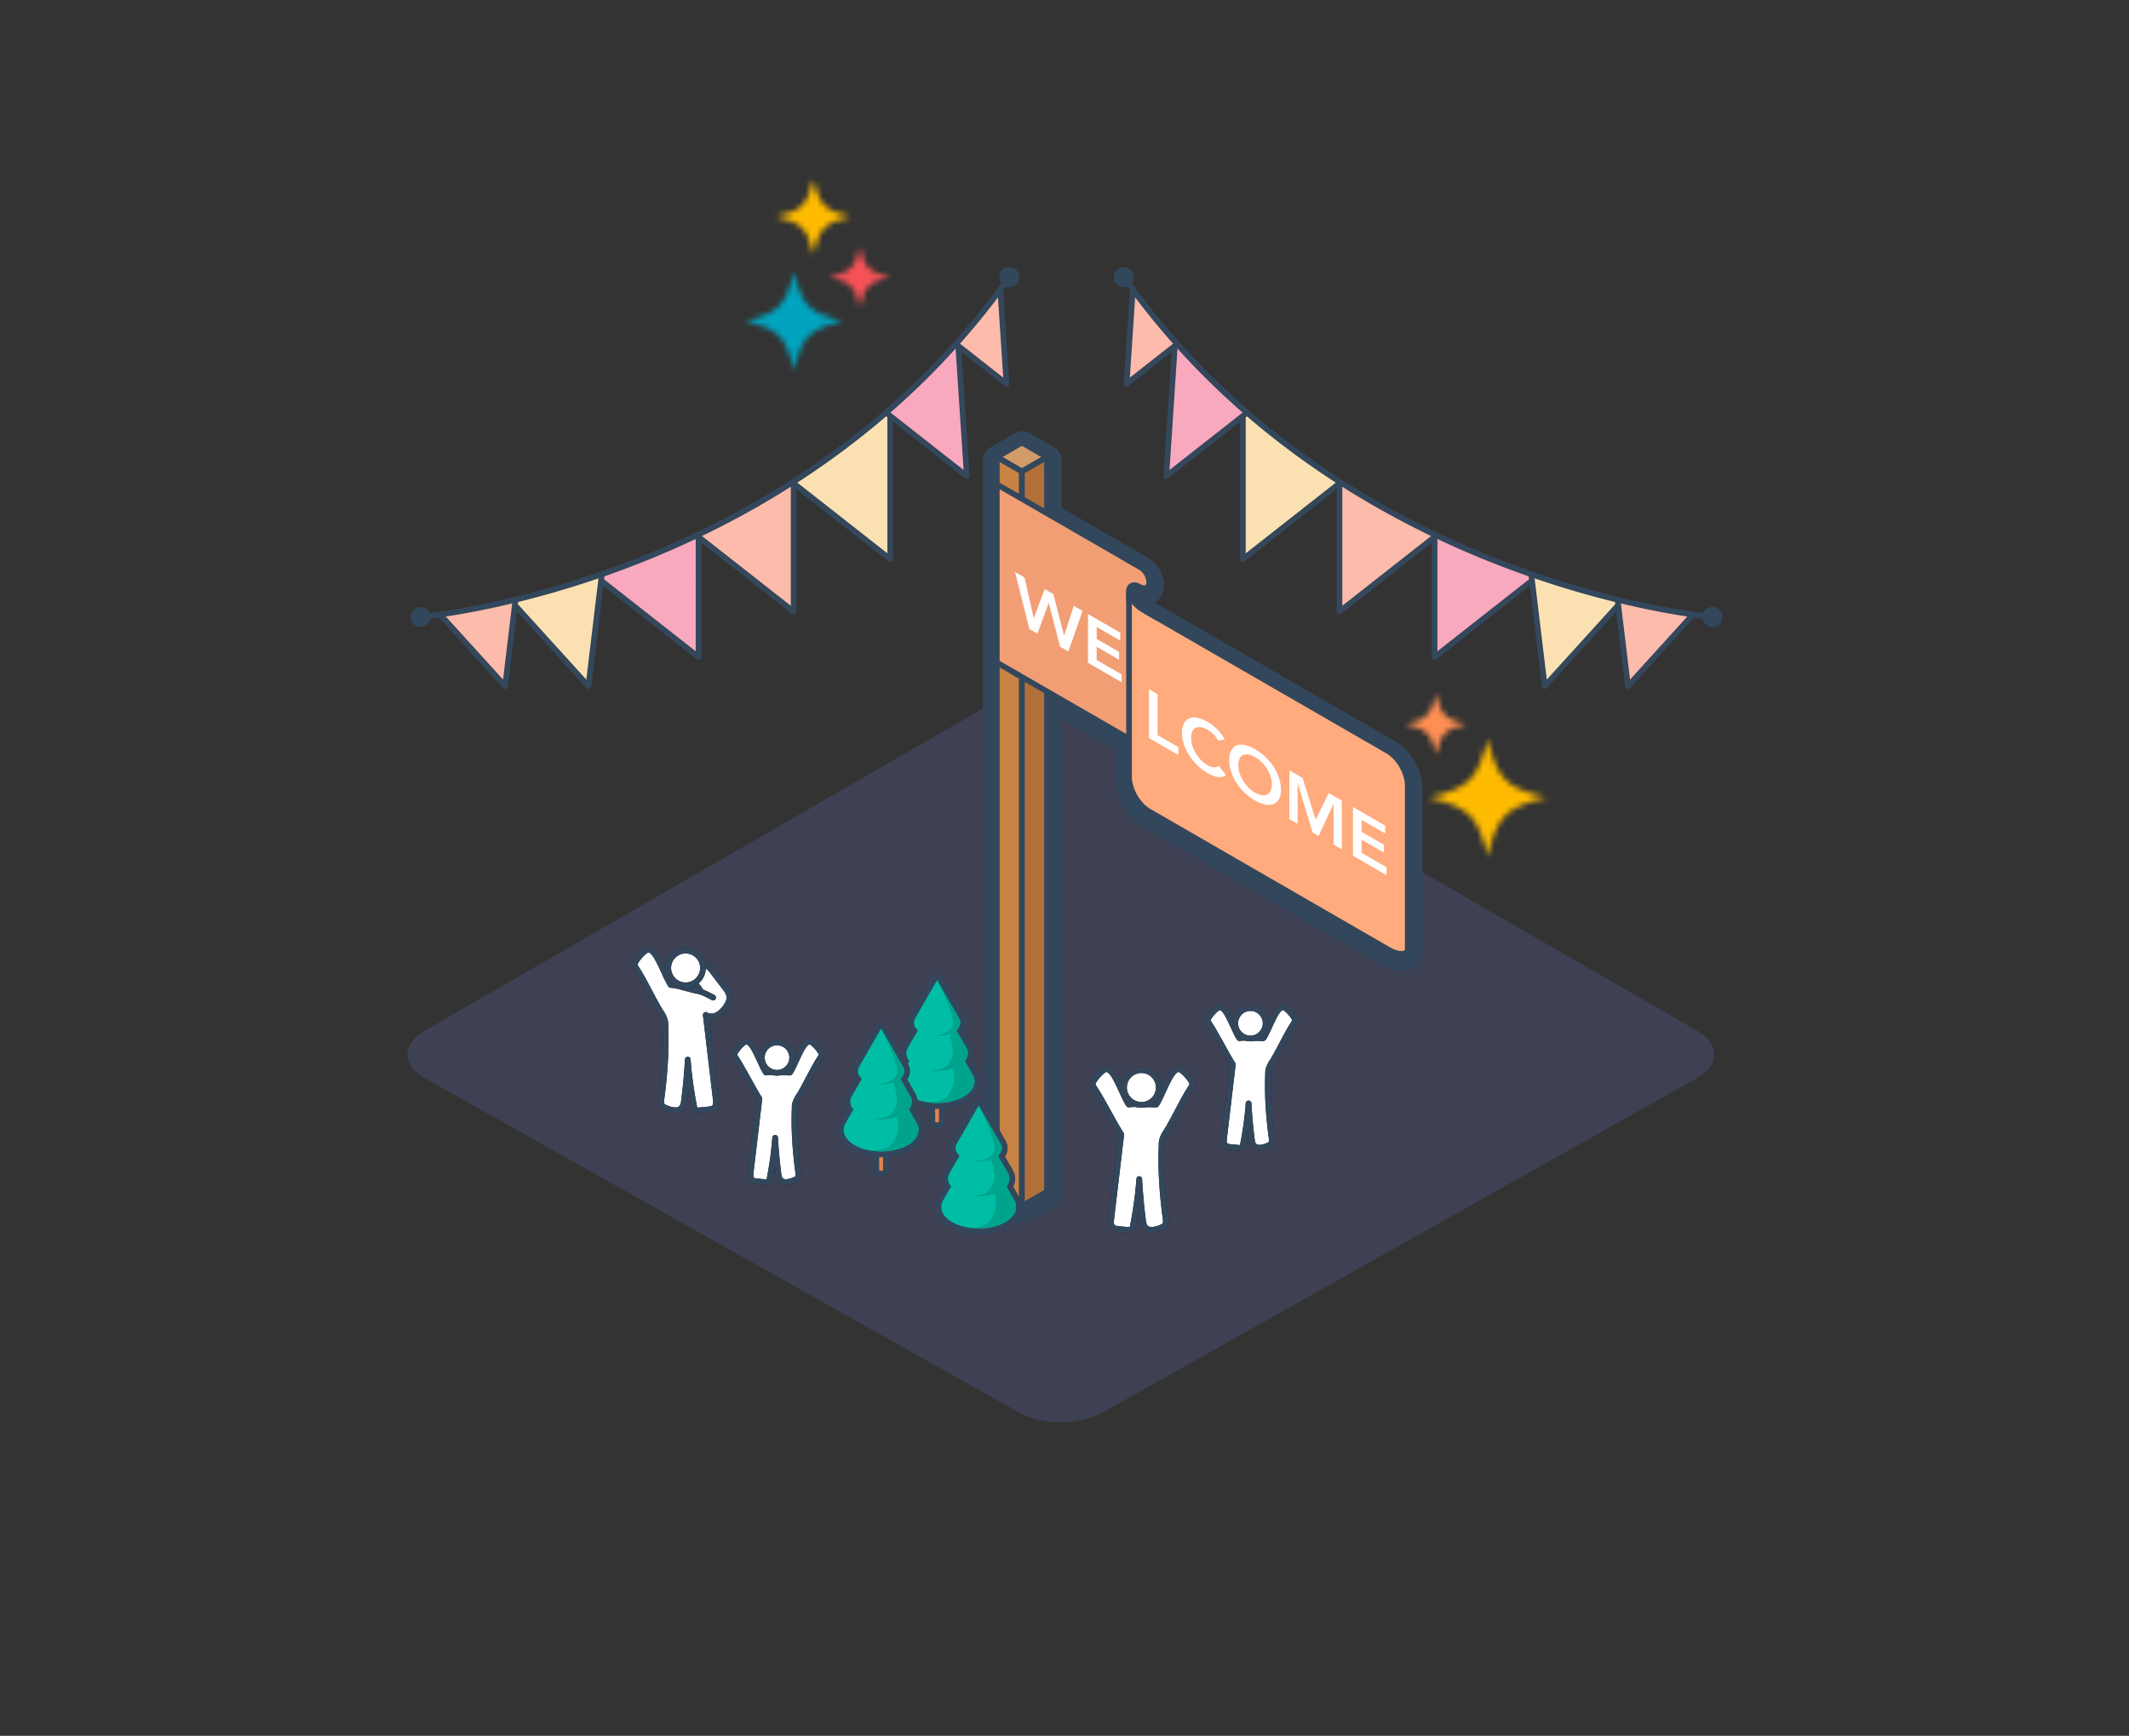 <svg viewBox="0 0 374 305" xmlns="http://www.w3.org/2000/svg" xmlns:xlink="http://www.w3.org/1999/xlink">
    <rect x="0" y="0" width="374" height="305" fill="#333333" stroke="none"/>
    <title>
        Welcome
    </title>
    <defs>
        <path d="M.984 6.2c3.661.896 4.388 1.625 5.286 5.292.896-3.667 1.623-4.396 5.282-5.292C7.893 5.303 7.166 4.575 6.27.909 5.372 4.575 4.645 5.303.984 6.2z" id="a"/>
        <path d="M.004 11.099c7.149 1.754 8.569 3.174 10.319 10.331 1.752-7.157 3.169-8.577 10.318-10.331-7.149-1.752-8.566-3.173-10.318-10.33-1.75 7.157-3.17 8.578-10.319 10.33z" id="c"/>
        <path d="M.755 5.636c3.661.899 4.388 1.626 5.286 5.291.895-3.665 1.623-4.392 5.284-5.291C7.664 4.74 6.936 4.011 6.041.347 5.143 4.011 4.416 4.74.755 5.636z" id="e"/>
        <path d="M.35 7.028c4.524 1.11 5.42 2.008 6.529 6.538 1.108-4.53 2.005-5.428 6.529-6.538C8.884 5.919 7.987 5.02 6.879.491 5.77 5.02 4.874 5.919.35 7.028z" id="g"/>
        <path d="M.935 9.369c5.917 1.476 7.093 2.672 8.543 8.693 1.449-6.021 2.624-7.217 8.542-8.693-5.918-1.474-7.093-2.671-8.542-8.692C8.028 6.698 6.852 7.895.935 9.369z" id="i"/>
    </defs>
    <g fill="none" fill-rule="evenodd">
        <path d="M193.62 120.778c-3.993-2.304-10.527-2.304-14.52 0L74.563 181.133c-3.993 2.306-3.972 6.041.047 8.303l104.447 58.785c4.017 2.262 10.591 2.262 14.609 0l104.447-58.785c4.018-2.262 4.04-5.997.046-8.303L193.62 120.778z" fill-opacity=".2" fill="#6976D4"/>
        <path d="M180.346 79.56l-.01.005.01-.005zm-1.507.004c.003 0 .006.003.01.005l-.01-.005zm-2.904 2.543l-.003.002.003-.002zm-.005 126.479l.003.002-.003-.002zm.752.435l2.907 1.679 2.908-1.68v-89.618l17.412 10.05v7.6c0 1.64 1.294 3.882 2.714 4.7l42.029 24.275c.487.28.903.444 1.214.523v-28.085c0-1.64-1.294-3.88-2.714-4.7l-43.042-24.856c-1.591-.915-3.201-2.763-3.201-4.525 0-.986.436-1.803 1.195-2.244.602-.347 1.318-.411 2.048-.19-.118-.191-.254-.346-.376-.416l-17.279-9.974v-9.885l-2.908-1.678-2.907 1.678V209.02zm3.648 2.106l.009.005-.009-.005zm-1.488.004c-.003 0-.006.003-.01.005l.01-.005zm.747 3.8c-.441 0-.875-.116-1.257-.338l-4.4-2.541a2.503 2.503 0 0 1-1.25-2.165V80.809c0-.892.479-1.721 1.252-2.166l4.405-2.544a2.511 2.511 0 0 1 2.507.004l4.401 2.54a2.503 2.503 0 0 1 1.25 2.166v8.44l15.278 8.82c1.549.893 2.674 2.897 2.674 4.764 0 1.306-.584 2.405-1.608 3.032l1.983 1.153 40.328 23.282c2.687 1.553 4.714 5.063 4.714 8.165v28.723c0 1.236-.62 2.332-1.657 2.932-1.406.813-3.451.587-5.558-.63l-42.028-24.273c-2.687-1.552-4.714-5.061-4.714-8.165v-5.29l-9.412-5.432v83.557c0 .892-.479 1.72-1.252 2.166l-4.406 2.544a2.492 2.492 0 0 1-1.25.335z" fill="#33475C"/>
        <path fill="#F29E75" d="M198.276 98.793l1.828.991.98.867.468 1.106.069.958-.571.444-1.003-.297-.832-.125-.94.342z"/>
        <path fill="#D29B6A" d="M175.109 80.309l4.407-2.545 4.408 2.545-4.408 2.545z"/>
        <path d="M176.109 80.309l3.407 1.968 3.408-1.968-3.408-1.968-3.407 1.968zm3.407 3.045a.506.506 0 0 1-.25-.067l-4.407-2.545a.5.5 0 0 1 0-.866l4.407-2.545a.502.502 0 0 1 .5 0l4.408 2.545a.499.499 0 0 1 0 .866l-4.408 2.545a.506.506 0 0 1-.25.067z" fill="#33475C"/>
        <path fill="#C78244" d="M179.516 211.932V82.854l-4.407-2.545v129.078z"/>
        <path d="M175.609 209.098l3.407 1.968V83.143l-3.407-1.968v127.923zm3.907 3.334a.496.496 0 0 1-.25-.067l-4.407-2.545a.5.5 0 0 1-.25-.433V80.309a.5.5 0 0 1 .75-.433l4.407 2.545c.155.089.25.254.25.433v129.078a.499.499 0 0 1-.5.5z" fill="#33475C"/>
        <path fill="#B27039" d="M183.924 209.387V80.309l-4.408 2.545v129.078z"/>
        <path d="M183.924 209.387h.01-.01zm-3.908-126.244v127.923l3.408-1.968V81.175l-3.408 1.968zm-.5 129.289a.5.5 0 0 1-.5-.5V82.854a.5.5 0 0 1 .25-.433l4.408-2.545a.5.5 0 0 1 .75.433v129.078a.5.5 0 0 1-.25.433l-4.408 2.545a.506.506 0 0 1-.25.067z" fill="#33475C"/>
        <path d="M198.336 129.819l-19.764-11.41c-1.905-1.1-3.464-3.8-3.464-5.998V89.103c0-2.2 1.56-3.1 3.464-2l19.858 11.464" fill="#F29E75"/>
        <path d="M198.336 130.319a.494.494 0 0 1-.25-.067l-19.764-11.41c-2.048-1.181-3.714-4.066-3.714-6.431V89.103c0-1.251.451-2.2 1.268-2.671.817-.471 1.863-.387 2.946.239l19.858 11.463a.499.499 0 1 1-.5.866l-19.858-11.464c-.76-.44-1.453-.525-1.946-.238-.495.286-.768.927-.768 1.805v23.308c0 2.012 1.472 4.56 3.214 5.566l19.764 11.409a.5.5 0 0 1-.25.933" fill="#33475C"/>
        <path d="M198.336 105.96a.5.5 0 0 1-.5-.5v-1.632a.5.5 0 0 1 1 0v1.631a.5.5 0 0 1-.5.5M199.099 99.452a.494.494 0 0 1-.25-.067l-.823-.476a.5.5 0 1 1 .5-.865l.823.475a.5.5 0 0 1-.25.933" fill="#33475C"/>
        <path d="M201.264 107.392l42.564 24.573c1.906 1.1 3.465 3.8 3.465 6v28.723c0 1.176-1.56 1.237-3.464.138l-42.03-24.273c-1.904-1.1-3.463-3.801-3.463-6.001v-32.18" fill="#FFAB7D"/>
        <path d="M246.194 168.11c-.731 0-1.645-.291-2.614-.852l-42.03-24.272c-2.047-1.183-3.713-4.068-3.713-6.434v-32.178a.499.499 0 1 1 1 0v32.178c0 2.012 1.47 4.562 3.213 5.569l42.03 24.272c1.253.723 2.203.829 2.557.629.078-.045.157-.12.157-.334v-28.723c0-2.01-1.473-4.56-3.215-5.567l-42.565-24.573a.499.499 0 1 1 .5-.865l42.565 24.573c2.049 1.182 3.715 4.068 3.715 6.432v28.723c0 .529-.234.955-.657 1.199-.257.15-.578.223-.943.223" fill="#33475C"/>
        <path fill="#FFF" d="M201.83 121.11l1.523.88v7.185l3.641 2.102v1.379l-5.165-2.982zM213.987 130.136c-.314-.521-.62-.922-.914-1.204a4.61 4.61 0 0 0-.89-.683c-.442-.257-.843-.409-1.202-.459-.36-.05-.667-.01-.926.119a1.307 1.307 0 0 0-.598.628c-.141.289-.212.648-.212 1.075 0 .46.07.924.212 1.393.14.468.34.918.598 1.35.259.43.567.83.926 1.199.359.368.76.681 1.203.936.347.201.684.313 1.01.335.327.024.63-.065.914-.264l1.257 1.621c-.386.308-.858.424-1.414.345-.557-.08-1.15-.301-1.778-.664a9.277 9.277 0 0 1-1.821-1.373 9.56 9.56 0 0 1-1.427-1.731 8.592 8.592 0 0 1-.938-1.95 6.373 6.373 0 0 1-.34-2.022c0-.685.114-1.243.34-1.673.226-.43.538-.728.938-.892.398-.165.875-.194 1.427-.09.552.106 1.159.35 1.82.732a7.83 7.83 0 0 1 1.615 1.24c.496.492.958 1.107 1.386 1.845l-1.186.187zM217.53 134.396c0 .46.07.924.213 1.393.14.467.34.918.599 1.349.257.432.565.83.924 1.199.36.37.76.68 1.204.938.444.256.847.408 1.209.456.364.048.674.006.932-.128.259-.133.457-.353.599-.658.14-.306.212-.688.212-1.148 0-.427-.072-.867-.212-1.32a6.006 6.006 0 0 0-.6-1.32 6.351 6.351 0 0 0-.931-1.19 5.665 5.665 0 0 0-1.21-.934c-.443-.256-.843-.41-1.203-.46-.36-.05-.667-.01-.924.12a1.313 1.313 0 0 0-.6.628c-.141.29-.212.647-.212 1.075m-1.597-.825c0-.686.114-1.243.34-1.673.226-.43.537-.728.937-.893.399-.164.876-.194 1.427-.088.553.105 1.16.348 1.822.73a9.385 9.385 0 0 1 1.838 1.358 9.309 9.309 0 0 1 1.439 1.732c.403.628.718 1.285.943 1.972.226.687.339 1.374.339 2.059 0 .669-.113 1.212-.34 1.63-.224.419-.54.709-.942.87-.403.163-.883.195-1.44.096-.555-.1-1.168-.34-1.837-.717a9.615 9.615 0 0 1-3.249-3.104 8.628 8.628 0 0 1-.937-1.95 6.365 6.365 0 0 1-.34-2.022M226.506 135.357l2.322 1.34 2.286 7.32 2.311-4.666 2.298 1.327v8.564l-1.45-.838v-7.112l-.027-.015-2.6 5.61-1.064-.613-2.6-8.614-.025-.014v7.112l-1.45-.838zM237.67 141.802l5.673 3.275v1.379l-4.149-2.395v2.104l3.931 2.27v1.379l-3.93-2.27v2.323l4.366 2.521v1.379l-5.89-3.401z"/>
        <path d="M203.23 109.014a.497.497 0 0 1-.248-.066l-2.447-1.407c-1.513-.87-2.7-2.475-2.7-3.657 0-.63.25-1.12.7-1.38.496-.284 1.16-.23 1.82.153.41.235.703.236.837.156.16-.093.185-.34.185-.48 0-.793-.55-1.805-1.175-2.167l-1.424-.822a.5.5 0 1 1 .5-.865l1.424.822c.939.542 1.675 1.874 1.675 3.032 0 .613-.244 1.09-.685 1.346-.497.286-1.167.23-1.836-.156-.332-.194-.646-.252-.821-.153-.173.1-.2.365-.2.514 0 .723.904 2.046 2.198 2.79l2.447 1.406a.502.502 0 0 1-.25.934" fill="#33475C"/>
        <path fill="#F29E75" d="M179.418 87.591l-4.31-2.488v31.307l3.79 2.187"/>
        <path d="M178.897 119.097a.494.494 0 0 1-.25-.067l-3.788-2.187a.5.5 0 0 1-.25-.433V85.103a.5.5 0 0 1 .75-.433l4.309 2.489c.24.137.322.443.183.682a.497.497 0 0 1-.683.183l-3.56-2.055v30.152l3.539 2.043a.5.5 0 0 1-.25.933" fill="#33475C"/>
        <path fill="#FFF" d="M178.305 100.498l1.67.964 1.608 7.098.025.014 1.923-5.059 1.5.866 1.886 7.26.025.012 1.681-5.198 1.548.894-2.491 7.126-1.452-.838-1.984-7.665-.024-.015-1.984 5.375-1.403-.81zM191.127 107.9l5.673 3.276v1.38l-4.15-2.395v2.104l3.932 2.27v1.379l-3.932-2.27v2.322l4.368 2.522v1.379l-5.89-3.402zM204.06 201.16c-.186 4.34.132 8.698.706 13.003.045.334.087.693-.072.99-.186.343-.585.5-.952.632-.843.3-1.921.548-2.52-.118-.302-.336-.375-.814-.433-1.262a99.167 99.167 0 0 1-.656-7.22c-.2 2.786-.587 5.49-1.114 8.232-.04.21-.092.436-.258.571-.186.151-.453.136-.692.113-.52-.05-1.038-.1-1.558-.152-.364-.035-.76-.084-1.023-.338-.367-.35-.333-.936-.274-1.44.586-4.893 1.173-9.944 1.758-14.836-1.074-1.593-3.38-6.107-4.584-7.924-.112-.169-.364-.584-.422-.779-.072-.247.058-.506.196-.724a7.213 7.213 0 0 1 1.445-1.667c.235-.199.513-.394.82-.373.308.02.558.246.776.464 1.009 1.01 2.26 4.574 3.079 5.745 1.033-.173 3.799 0 4.834 0 .817-1.17 2.07-4.735 3.079-5.745.218-.218.468-.444.775-.464.308-.02.586.174.82.373a7.27 7.27 0 0 1 1.447 1.667c.136.218.266.477.194.724-.058.195-.31.61-.422.78-1.203 1.816-3.13 5.911-4.202 7.505-.431.638-.803 1.475-.747 2.243"/>
        <path d="M194.384 188.367c-.15 0-.379.191-.454.256a6.692 6.692 0 0 0-1.345 1.551c-.157.248-.139.314-.139.317.027.092.21.417.358.644.618.931 1.514 2.548 2.38 4.113.827 1.492 1.681 3.035 2.202 3.807.067.1.097.22.082.34-.283 2.368-.566 4.774-.85 7.18-.302 2.564-.605 5.131-.908 7.654-.05.421-.069.837.123 1.021.141.135.424.172.726.201l1.558.152c.183.017.294.017.33-.005.022-.023.05-.117.081-.275.56-2.91.921-5.584 1.106-8.174a.5.5 0 0 1 .5-.464h.004a.5.5 0 0 1 .494.473c.128 2.382.348 4.798.653 7.184.053.413.114.772.31.99.313.35.962.344 1.978-.018.303-.109.584-.22.68-.399.088-.162.05-.452.018-.686-.647-4.84-.879-9.113-.712-13.063-.063-1.032.494-2.027.834-2.529.514-.764 1.234-2.126 1.996-3.569.777-1.472 1.58-2.992 2.203-3.933.15-.227.332-.552.36-.645 0-.002.017-.068-.139-.316a6.7 6.7 0 0 0-1.346-1.55c-.078-.068-.304-.259-.464-.257-.145.01-.347.21-.455.318-.524.526-1.19 1.971-1.778 3.246-.45.981-.878 1.908-1.244 2.432a.502.502 0 0 1-.41.214c-.3 0-.748-.015-1.254-.03-1.185-.038-2.809-.092-3.499.023a.5.5 0 0 1-.492-.207c-.366-.524-.792-1.45-1.243-2.43-.588-1.276-1.254-2.722-1.779-3.248-.109-.108-.31-.309-.453-.318h-.012zm3.925 28.25c-.11 0-.209-.01-.287-.018l-1.56-.152c-.365-.036-.918-.089-1.32-.476-.578-.552-.479-1.403-.424-1.86.302-2.523.604-5.089.906-7.653.278-2.346.554-4.69.83-7-.544-.836-1.323-2.242-2.144-3.726-.858-1.547-1.743-3.146-2.339-4.045-.016-.023-.388-.586-.484-.914-.147-.502.143-.96.251-1.133a7.751 7.751 0 0 1 1.545-1.78c.291-.245.693-.517 1.177-.49.52.032.895.407 1.096.608.652.653 1.327 2.118 1.98 3.536.364.79.71 1.54.997 2.03.854-.078 2.23-.032 3.361.003.358.011.686.022.951.027.292-.487.645-1.255 1.017-2.06.653-1.418 1.328-2.883 1.98-3.536.2-.2.575-.576 1.097-.609.487-.029.885.246 1.175.491a7.713 7.713 0 0 1 1.545 1.781c.11.174.398.633.251 1.131-.096.33-.468.892-.485.915-.595.9-1.387 2.4-2.152 3.848-.775 1.467-1.506 2.852-2.05 3.661-.462.683-.704 1.385-.664 1.928l.001.057c-.167 3.9.062 8.124.702 12.915.048.357.113.845-.128 1.293-.286.53-.85.733-1.224.867-.532.188-2.146.764-3.059-.255-.42-.467-.503-1.108-.558-1.532-.088-.693-.17-1.387-.244-2.083a80.697 80.697 0 0 1-.539 3.126c-.04.211-.116.607-.434.865-.243.196-.53.24-.767.24z" fill="#231F1F"/>
        <path d="M194.384 188.367c-.15 0-.379.191-.454.256a6.692 6.692 0 0 0-1.345 1.551c-.157.248-.139.314-.139.317.027.092.21.417.358.644.618.931 1.514 2.548 2.38 4.113.827 1.492 1.681 3.035 2.202 3.807.067.1.097.22.082.34-.283 2.368-.566 4.774-.85 7.18-.302 2.564-.605 5.131-.908 7.654-.05.421-.069.837.123 1.021.141.135.424.172.726.201l1.558.152c.183.017.294.017.33-.005.022-.023.05-.117.081-.275.56-2.91.921-5.584 1.106-8.174a.5.5 0 0 1 .5-.464h.004a.5.5 0 0 1 .494.473c.128 2.382.348 4.798.653 7.184.053.413.114.772.31.99.313.35.962.344 1.978-.018.303-.109.584-.22.68-.399.088-.162.05-.452.018-.686-.647-4.84-.879-9.113-.712-13.063-.063-1.032.494-2.027.834-2.529.514-.764 1.234-2.126 1.996-3.569.777-1.472 1.58-2.992 2.203-3.933.15-.227.332-.552.36-.645 0-.002.017-.068-.139-.316a6.7 6.7 0 0 0-1.346-1.55c-.078-.068-.304-.259-.464-.257-.145.01-.347.21-.455.318-.524.526-1.19 1.971-1.778 3.246-.45.981-.878 1.908-1.244 2.432a.502.502 0 0 1-.41.214c-.3 0-.748-.015-1.254-.03-1.185-.038-2.809-.092-3.499.023a.5.5 0 0 1-.492-.207c-.366-.524-.792-1.45-1.243-2.43-.588-1.276-1.254-2.722-1.779-3.248-.109-.108-.31-.309-.453-.318h-.012zm3.925 28.25c-.11 0-.209-.01-.287-.018l-1.56-.152c-.365-.036-.918-.089-1.32-.476-.578-.552-.479-1.403-.424-1.86.302-2.523.604-5.089.906-7.653.278-2.346.554-4.69.83-7-.544-.836-1.323-2.242-2.144-3.726-.858-1.547-1.743-3.146-2.339-4.045-.016-.023-.388-.586-.484-.914-.147-.502.143-.96.251-1.133a7.751 7.751 0 0 1 1.545-1.78c.291-.245.693-.517 1.177-.49.52.032.895.407 1.096.608.652.653 1.327 2.118 1.98 3.536.364.79.71 1.54.997 2.03.854-.078 2.23-.032 3.361.003.358.011.686.022.951.027.292-.487.645-1.255 1.017-2.06.653-1.418 1.328-2.883 1.98-3.536.2-.2.575-.576 1.097-.609.487-.029.885.246 1.175.491a7.713 7.713 0 0 1 1.545 1.781c.11.174.398.633.251 1.131-.096.33-.468.892-.485.915-.595.9-1.387 2.4-2.152 3.848-.775 1.467-1.506 2.852-2.05 3.661-.462.683-.704 1.385-.664 1.928l.001.057c-.167 3.9.062 8.124.702 12.915.048.357.113.845-.128 1.293-.286.53-.85.733-1.224.867-.532.188-2.146.764-3.059-.255-.42-.467-.503-1.108-.558-1.532-.088-.693-.17-1.387-.244-2.083a80.697 80.697 0 0 1-.539 3.126c-.04.211-.116.607-.434.865-.243.196-.53.24-.767.24z" fill="#33475C"/>
        <path d="M197.461 191.13a3.05 3.05 0 1 0 6.098-.078 3.05 3.05 0 0 0-6.098.077" fill="#FFF"/>
        <path d="M197.961 191.123c.008.681.281 1.317.77 1.793.486.477 1.158.711 1.81.724a2.533 2.533 0 0 0 1.794-.769 2.532 2.532 0 0 0 .725-1.81 2.538 2.538 0 0 0-.77-1.795 2.526 2.526 0 0 0-1.777-.724h-.033a2.527 2.527 0 0 0-1.794.77 2.527 2.527 0 0 0-.725 1.811zm2.547 3.517a3.527 3.527 0 0 1-2.477-1.008 3.53 3.53 0 0 1-1.07-2.497 3.554 3.554 0 0 1 3.506-3.593h.046c.93 0 1.808.356 2.475 1.008a3.528 3.528 0 0 1 1.072 2.497 3.528 3.528 0 0 1-1.009 2.522 3.527 3.527 0 0 1-2.497 1.071h-.046z" fill="#231F1F"/>
        <path d="M197.961 191.123c.008.681.281 1.317.77 1.793.486.477 1.158.711 1.81.724a2.533 2.533 0 0 0 1.794-.769 2.532 2.532 0 0 0 .725-1.81 2.538 2.538 0 0 0-.77-1.795 2.526 2.526 0 0 0-1.777-.724h-.033a2.527 2.527 0 0 0-1.794.77 2.527 2.527 0 0 0-.725 1.811zm2.547 3.517a3.527 3.527 0 0 1-2.477-1.008 3.53 3.53 0 0 1-1.07-2.497 3.554 3.554 0 0 1 3.506-3.593h.046c.93 0 1.808.356 2.475 1.008a3.528 3.528 0 0 1 1.072 2.497 3.528 3.528 0 0 1-1.009 2.522 3.527 3.527 0 0 1-2.497 1.071h-.046z" fill="#33475C"/>
        <path d="M222.77 188.61c-.162 3.796.115 7.607.617 11.372.039.292.076.607-.063.865-.161.3-.511.439-.833.553-.737.263-1.68.48-2.202-.102-.264-.294-.33-.712-.38-1.104a86.145 86.145 0 0 1-.573-6.313c-.174 2.435-.513 4.799-.974 7.198-.035.183-.081.382-.226.5-.163.133-.396.119-.605.098-.454-.045-.908-.088-1.363-.132-.32-.032-.664-.074-.895-.296-.32-.308-.291-.82-.238-1.261.51-4.277 1.025-8.694 1.537-12.973-.94-1.393-2.956-5.341-4.01-6.93-.097-.147-.318-.51-.368-.681-.064-.216.05-.441.17-.633a6.305 6.305 0 0 1 1.264-1.457c.206-.175.449-.345.718-.327.269.018.487.216.678.406.883.883 1.978 4 2.693 5.024.904-.152 3.323 0 4.227 0 .715-1.024 1.81-4.141 2.693-5.024.19-.19.408-.388.678-.406.268-.018.512.152.718.327.492.417.92.91 1.263 1.457.12.192.235.417.17.633-.05.17-.27.534-.368.682-1.053 1.588-2.736 5.17-3.675 6.563-.377.558-.702 1.29-.653 1.962" fill="#FFF"/>
        <path d="M214.307 177.486c-.071 0-.191.07-.355.209a5.835 5.835 0 0 0-1.165 1.342c-.105.17-.111.228-.112.238.024.068.175.339.305.534.54.818 1.325 2.234 2.084 3.603.722 1.303 1.469 2.65 1.923 3.324.066.1.095.22.08.339-.254 2.13-.51 4.295-.764 6.46-.258 2.182-.516 4.365-.772 6.513-.04.334-.061.697.088.84.117.112.395.139.598.159l1.362.132a.803.803 0 0 0 .256.003c-.007-.005.013-.078.035-.197.489-2.54.805-4.876.967-7.141a.501.501 0 0 1 .499-.463h.005a.497.497 0 0 1 .494.473c.113 2.087.304 4.198.57 6.277.046.35.096.656.256.833.252.28.81.268 1.662-.035.18-.064.48-.171.56-.318.068-.124.034-.367.009-.563-.565-4.234-.77-7.973-.623-11.431-.055-.921.438-1.802.74-2.248.447-.664 1.105-1.908 1.739-3.112.682-1.29 1.386-2.622 1.933-3.448.126-.19.28-.466.306-.546-.002-.003-.011-.061-.115-.226a5.777 5.777 0 0 0-1.163-1.341c-.21-.178-.298-.196-.362-.21-.102.007-.28.185-.356.26-.452.452-1.032 1.712-1.543 2.822-.397.859-.771 1.672-1.094 2.135-.246.348-.79.21-1.51.186-1.034-.032-2.451-.08-3.044.02a.488.488 0 0 1-.493-.206c-.323-.463-.697-1.276-1.094-2.135-.511-1.11-1.092-2.37-1.543-2.821-.076-.076-.254-.254-.356-.261h-.007zm3.438 24.705c-.101 0-.192-.01-.263-.016l-1.362-.132c-.33-.033-.828-.081-1.194-.434-.528-.508-.433-1.3-.388-1.681.257-2.146.514-4.33.772-6.51.248-2.104.496-4.208.743-6.281-.475-.734-1.151-1.955-1.864-3.241-.75-1.352-1.524-2.751-2.043-3.534-.035-.054-.35-.531-.433-.818-.135-.46.129-.88.228-1.038a6.82 6.82 0 0 1 1.364-1.574c.263-.221.636-.481 1.073-.444.479.03.818.37.999.552.578.578 1.17 1.865 1.744 3.109.309.67.604 1.31.85 1.734.756-.064 1.933-.025 2.906.007.298.01.57.019.795.024.249-.424.55-1.078.867-1.765.574-1.244 1.166-2.531 1.745-3.11.18-.181.52-.52.999-.551.469-.027.81.223 1.073.445.533.45.99.98 1.363 1.573.1.158.364.579.227 1.042-.085.29-.417.792-.431.814-.52.784-1.212 2.095-1.882 3.363-.678 1.282-1.317 2.493-1.795 3.203-.395.585-.603 1.185-.57 1.647.002.018.002.038.002.057-.146 3.407.055 7.098.613 11.284.042.32.102.759-.12 1.169-.261.487-.79.674-1.105.787-.473.169-1.914.682-2.742-.24-.38-.423-.454-.996-.503-1.374a99.467 99.467 0 0 1-.162-1.35c-.117.739-.25 1.493-.398 2.265-.037.193-.106.552-.4.792-.227.186-.492.226-.708.226z" fill="#231F1F"/>
        <path d="M214.307 177.486c-.071 0-.191.07-.355.209a5.835 5.835 0 0 0-1.165 1.342c-.105.17-.111.228-.112.238.024.068.175.339.305.534.54.818 1.325 2.234 2.084 3.603.722 1.303 1.469 2.65 1.923 3.324.066.1.095.22.08.339-.254 2.13-.51 4.295-.764 6.46-.258 2.182-.516 4.365-.772 6.513-.04.334-.061.697.088.84.117.112.395.139.598.159l1.362.132a.803.803 0 0 0 .256.003c-.007-.005.013-.078.035-.197.489-2.54.805-4.876.967-7.141a.501.501 0 0 1 .499-.463h.005a.497.497 0 0 1 .494.473c.113 2.087.304 4.198.57 6.277.046.35.096.656.256.833.252.28.81.268 1.662-.035.18-.064.48-.171.56-.318.068-.124.034-.367.009-.563-.565-4.234-.77-7.973-.623-11.431-.055-.921.438-1.802.74-2.248.447-.664 1.105-1.908 1.739-3.112.682-1.29 1.386-2.622 1.933-3.448.126-.19.28-.466.306-.546-.002-.003-.011-.061-.115-.226a5.777 5.777 0 0 0-1.163-1.341c-.21-.178-.298-.196-.362-.21-.102.007-.28.185-.356.26-.452.452-1.032 1.712-1.543 2.822-.397.859-.771 1.672-1.094 2.135-.246.348-.79.21-1.51.186-1.034-.032-2.451-.08-3.044.02a.488.488 0 0 1-.493-.206c-.323-.463-.697-1.276-1.094-2.135-.511-1.11-1.092-2.37-1.543-2.821-.076-.076-.254-.254-.356-.261h-.007zm3.438 24.705c-.101 0-.192-.01-.263-.016l-1.362-.132c-.33-.033-.828-.081-1.194-.434-.528-.508-.433-1.3-.388-1.681.257-2.146.514-4.33.772-6.51.248-2.104.496-4.208.743-6.281-.475-.734-1.151-1.955-1.864-3.241-.75-1.352-1.524-2.751-2.043-3.534-.035-.054-.35-.531-.433-.818-.135-.46.129-.88.228-1.038a6.82 6.82 0 0 1 1.364-1.574c.263-.221.636-.481 1.073-.444.479.03.818.37.999.552.578.578 1.17 1.865 1.744 3.109.309.67.604 1.31.85 1.734.756-.064 1.933-.025 2.906.007.298.01.57.019.795.024.249-.424.55-1.078.867-1.765.574-1.244 1.166-2.531 1.745-3.11.18-.181.52-.52.999-.551.469-.027.81.223 1.073.445.533.45.99.98 1.363 1.573.1.158.364.579.227 1.042-.085.29-.417.792-.431.814-.52.784-1.212 2.095-1.882 3.363-.678 1.282-1.317 2.493-1.795 3.203-.395.585-.603 1.185-.57 1.647.002.018.002.038.002.057-.146 3.407.055 7.098.613 11.284.042.32.102.759-.12 1.169-.261.487-.79.674-1.105.787-.473.169-1.914.682-2.742-.24-.38-.423-.454-.996-.503-1.374a99.467 99.467 0 0 1-.162-1.35c-.117.739-.25 1.493-.398 2.265-.037.193-.106.552-.4.792-.227.186-.492.226-.708.226z" fill="#33475C"/>
        <path d="M217 179.838a2.668 2.668 0 1 0 5.334-.067 2.668 2.668 0 0 0-5.335.067" fill="#FFF"/>
        <path d="M219.667 177.639h-.028a2.157 2.157 0 0 0-1.525.653 2.149 2.149 0 0 0-.615 1.54c.007.578.24 1.12.653 1.524.414.405.963.635 1.54.616a2.17 2.17 0 0 0 2.14-2.193 2.168 2.168 0 0 0-2.165-2.14zm0 5.333a3.17 3.17 0 0 1-3.168-3.128 3.145 3.145 0 0 1 .9-2.25 3.15 3.15 0 0 1 2.228-.955c.832.026 1.644.31 2.25.899.605.59.944 1.382.955 2.229a3.172 3.172 0 0 1-3.128 3.205h-.038z" fill="#231F1F"/>
        <path d="M219.667 177.639h-.028a2.157 2.157 0 0 0-1.525.653 2.149 2.149 0 0 0-.615 1.54c.007.578.24 1.12.653 1.524.414.405.963.635 1.54.616a2.17 2.17 0 0 0 2.14-2.193 2.168 2.168 0 0 0-2.165-2.14zm0 5.333a3.17 3.17 0 0 1-3.168-3.128 3.145 3.145 0 0 1 .9-2.25 3.15 3.15 0 0 1 2.228-.955c.832.026 1.644.31 2.25.899.605.59.944 1.382.955 2.229a3.172 3.172 0 0 1-3.128 3.205h-.038z" fill="#33475C"/>
        <path d="M139.604 194.644c-.162 3.795.115 7.606.617 11.37.039.293.076.608-.062.866-.162.3-.512.439-.833.553-.738.263-1.68.48-2.203-.102-.264-.294-.33-.712-.378-1.104a85.6 85.6 0 0 1-.575-6.313c-.174 2.435-.513 4.799-.974 7.198-.035.182-.08.382-.226.5-.163.132-.396.119-.605.098l-1.362-.132c-.32-.032-.665-.074-.896-.296-.32-.308-.291-.82-.238-1.261.51-4.277 1.025-8.694 1.537-12.973-.94-1.393-2.956-5.341-4.01-6.93-.097-.147-.317-.51-.367-.681-.065-.216.05-.442.17-.633a6.305 6.305 0 0 1 1.263-1.457c.206-.175.45-.345.718-.327.27.018.487.216.678.406.883.883 1.978 4 2.693 5.024.904-.152 3.324 0 4.227 0 .716-1.024 1.81-4.141 2.693-5.024.19-.19.409-.388.678-.406.269-.018.512.152.718.327.492.417.92.91 1.263 1.457.12.19.235.417.17.633-.05.17-.27.534-.368.682-1.053 1.588-2.736 5.17-3.675 6.563-.376.558-.701 1.29-.653 1.962" fill="#FFF"/>
        <path d="M131.14 183.519c-.05 0-.152.038-.354.209a5.835 5.835 0 0 0-1.165 1.342c-.105.168-.111.226-.111.237.024.069.178.345.304.535.54.818 1.325 2.234 2.084 3.603.722 1.303 1.469 2.65 1.923 3.324.066.1.095.22.08.339-.254 2.13-.51 4.295-.764 6.46-.258 2.182-.516 4.365-.772 6.513-.04.334-.061.697.088.84.116.112.395.139.599.159l1.36.132c.137.015.225.015.257.002 0-.015.027-.152.035-.197.489-2.54.805-4.875.967-7.14a.501.501 0 0 1 .499-.463h.005a.497.497 0 0 1 .494.473c.113 2.09.305 4.203.572 6.277.043.337.094.655.254.833.252.28.813.268 1.663-.035.244-.087.487-.182.56-.32.067-.122.033-.365.008-.561-.565-4.234-.77-7.973-.623-11.431-.054-.921.439-1.802.739-2.247.448-.665 1.106-1.91 1.74-3.113.682-1.29 1.386-2.622 1.933-3.448.13-.195.28-.466.307-.546-.003 0-.01-.06-.115-.225a5.777 5.777 0 0 0-1.164-1.342c-.17-.144-.256-.228-.362-.21-.102.007-.28.185-.356.26-.452.452-1.031 1.71-1.541 2.819-.398.86-.772 1.674-1.096 2.138-.246.349-.79.21-1.508.186-1.036-.032-2.453-.08-3.046.02a.488.488 0 0 1-.493-.206c-.323-.463-.697-1.276-1.094-2.135-.511-1.11-1.092-2.37-1.543-2.821-.076-.076-.254-.254-.356-.261h-.007zm3.439 24.705c-.101 0-.192-.01-.263-.016l-1.361-.132c-.331-.033-.83-.081-1.195-.434-.528-.508-.433-1.3-.388-1.681.257-2.146.514-4.33.772-6.51.248-2.104.496-4.208.743-6.281-.475-.734-1.151-1.955-1.864-3.241-.75-1.352-1.524-2.751-2.043-3.534-.014-.022-.346-.524-.432-.818-.137-.461.128-.881.228-1.04a6.808 6.808 0 0 1 1.363-1.572c.263-.221.634-.48 1.073-.444.479.03.818.37.999.552.578.578 1.17 1.865 1.744 3.109.309.67.604 1.31.85 1.734.756-.064 1.934-.025 2.907.007.297.01.57.019.794.024.25-.424.552-1.08.869-1.768.573-1.243 1.165-2.53 1.743-3.106.18-.182.52-.521.999-.552.442-.035.81.223 1.073.445a6.78 6.78 0 0 1 1.364 1.573c.099.156.363.576.227 1.039-.083.286-.397.763-.432.817-.52.784-1.212 2.095-1.882 3.363-.678 1.282-1.317 2.493-1.795 3.203-.395.586-.602 1.186-.57 1.648.002.018.002.037.002.056-.146 3.407.055 7.098.613 11.284.042.32.1.758-.118 1.168-.263.487-.79.675-1.105.787-.476.17-1.915.68-2.744-.24-.38-.424-.454-.996-.502-1.374a84.457 84.457 0 0 1-.162-1.351c-.118.74-.251 1.494-.4 2.267-.036.194-.107.554-.4.793-.228.185-.492.225-.707.225z" fill="#231F1F"/>
        <path d="M131.14 183.519c-.05 0-.152.038-.354.209a5.835 5.835 0 0 0-1.165 1.342c-.105.168-.111.226-.111.237.024.069.178.345.304.535.54.818 1.325 2.234 2.084 3.603.722 1.303 1.469 2.65 1.923 3.324.066.1.095.22.08.339-.254 2.13-.51 4.295-.764 6.46-.258 2.182-.516 4.365-.772 6.513-.04.334-.061.697.088.84.116.112.395.139.599.159l1.36.132c.137.015.225.015.257.002 0-.015.027-.152.035-.197.489-2.54.805-4.875.967-7.14a.501.501 0 0 1 .499-.463h.005a.497.497 0 0 1 .494.473c.113 2.09.305 4.203.572 6.277.043.337.094.655.254.833.252.28.813.268 1.663-.035.244-.087.487-.182.56-.32.067-.122.033-.365.008-.561-.565-4.234-.77-7.973-.623-11.431-.054-.921.439-1.802.739-2.247.448-.665 1.106-1.91 1.74-3.113.682-1.29 1.386-2.622 1.933-3.448.13-.195.28-.466.307-.546-.003 0-.01-.06-.115-.225a5.777 5.777 0 0 0-1.164-1.342c-.17-.144-.256-.228-.362-.21-.102.007-.28.185-.356.26-.452.452-1.031 1.71-1.541 2.819-.398.86-.772 1.674-1.096 2.138-.246.349-.79.21-1.508.186-1.036-.032-2.453-.08-3.046.02a.488.488 0 0 1-.493-.206c-.323-.463-.697-1.276-1.094-2.135-.511-1.11-1.092-2.37-1.543-2.821-.076-.076-.254-.254-.356-.261h-.007zm3.439 24.705c-.101 0-.192-.01-.263-.016l-1.361-.132c-.331-.033-.83-.081-1.195-.434-.528-.508-.433-1.3-.388-1.681.257-2.146.514-4.33.772-6.51.248-2.104.496-4.208.743-6.281-.475-.734-1.151-1.955-1.864-3.241-.75-1.352-1.524-2.751-2.043-3.534-.014-.022-.346-.524-.432-.818-.137-.461.128-.881.228-1.04a6.808 6.808 0 0 1 1.363-1.572c.263-.221.634-.48 1.073-.444.479.03.818.37.999.552.578.578 1.17 1.865 1.744 3.109.309.67.604 1.31.85 1.734.756-.064 1.934-.025 2.907.007.297.01.57.019.794.024.25-.424.552-1.08.869-1.768.573-1.243 1.165-2.53 1.743-3.106.18-.182.52-.521.999-.552.442-.035.81.223 1.073.445a6.78 6.78 0 0 1 1.364 1.573c.099.156.363.576.227 1.039-.083.286-.397.763-.432.817-.52.784-1.212 2.095-1.882 3.363-.678 1.282-1.317 2.493-1.795 3.203-.395.586-.602 1.186-.57 1.648.002.018.002.037.002.056-.146 3.407.055 7.098.613 11.284.042.32.1.758-.118 1.168-.263.487-.79.675-1.105.787-.476.17-1.915.68-2.744-.24-.38-.424-.454-.996-.502-1.374a84.457 84.457 0 0 1-.162-1.351c-.118.74-.251 1.494-.4 2.267-.036.194-.107.554-.4.793-.228.185-.492.225-.707.225z" fill="#33475C"/>
        <path d="M133.833 185.871a2.667 2.667 0 1 0 5.332-.066 2.667 2.667 0 0 0-5.332.066" fill="#FFF"/>
        <path d="M134.333 185.865a2.17 2.17 0 0 0 2.167 2.14h.026a2.17 2.17 0 0 0 1.487-3.718c-.414-.403-.945-.602-1.54-.615a2.15 2.15 0 0 0-1.524.654 2.154 2.154 0 0 0-.616 1.54zm2.167 3.14a3.17 3.17 0 0 1-3.167-3.128 3.17 3.17 0 0 1 3.128-3.205c.828.02 1.644.309 2.25.9.605.59.945 1.382.955 2.228a3.172 3.172 0 0 1-3.128 3.206h-.038z" fill="#231F1F"/>
        <path d="M134.333 185.865a2.17 2.17 0 0 0 2.167 2.14h.026a2.17 2.17 0 0 0 1.487-3.718c-.414-.403-.945-.602-1.54-.615a2.15 2.15 0 0 0-1.524.654 2.154 2.154 0 0 0-.616 1.54zm2.167 3.14a3.17 3.17 0 0 1-3.167-3.128 3.17 3.17 0 0 1 3.128-3.205c.828.02 1.644.309 2.25.9.605.59.945 1.382.955 2.228a3.172 3.172 0 0 1-3.128 3.206h-.038z" fill="#33475C"/>
        <path d="M116.893 180.152c.055-.768-.317-1.605-.747-2.243-1.074-1.593-3-5.69-4.202-7.505-.113-.17-.365-.585-.422-.78-.073-.247.057-.505.194-.724a7.26 7.26 0 0 1 1.446-1.666c.235-.2.512-.394.82-.374.308.02.557.246.775.465 1.01 1.01 2.262 4.573 3.08 5.744 1.034 0 3.583.865 4.617 1.038 1.019.17 1.91.718 2.843 1.182 0 0-.898-.452-1.186-.605-.321-.17-.963-.402-.963-.402a3.993 3.993 0 0 0-.54-.86c-.3-.357-.68-.681-.796-1.133a1.118 1.118 0 0 1-.022-.16c.139-.612.286-1.244.658-1.748.373-.505 1.035-.852 1.633-.664.443.14.753.529 1.036.898l2.155 2.815c.38.499.776 1.03.847 1.655.082.739-.313 1.446-.768 2.034-.403.52-.88 1.007-1.48 1.278-.6.27-1.342.295-1.89-.07.585 4.892 1.172 9.943 1.757 14.835.06.505.093 1.09-.273 1.44-.264.255-.66.304-1.024.34l-1.558.15c-.24.025-.506.04-.692-.112-.165-.135-.217-.361-.257-.571-.527-2.742-.916-5.446-1.115-8.232a98.562 98.562 0 0 1-.656 7.22c-.057.448-.131.926-.433 1.263-.598.665-1.676.418-2.52.117-.367-.131-.766-.29-.951-.633-.16-.296-.117-.655-.072-.99.574-4.304.89-8.662.706-13.002" fill="#FFF"/>
        <path d="M120.819 185.677a.5.5 0 0 1 .499.464c.185 2.587.547 5.26 1.107 8.173.03.16.059.254.083.28.033.017.144.02.327.001l1.558-.151c.303-.03.587-.068.727-.202.192-.185.17-.621.122-1.021-.293-2.446-.586-4.933-.88-7.418-.292-2.485-.585-4.971-.877-7.416a.5.5 0 0 1 .772-.476c.363.24.915.252 1.408.03.437-.198.847-.556 1.29-1.129.502-.647.719-1.195.667-1.673-.057-.501-.423-.982-.747-1.405l-2.155-2.816c-.262-.343-.503-.634-.79-.724-.395-.12-.836.153-1.08.483-.297.403-.43.941-.551 1.47.075.266.265.476.466.699.077.085.155.17.227.257.19.227.369.497.515.775a8.922 8.922 0 0 1 .833.361c.222.109.44.222.658.334l.522.268.002.001a.5.5 0 0 1-.447.894l-.202-.102a87.242 87.242 0 0 1-.99-.505 11.384 11.384 0 0 0-.275-.129 14.402 14.402 0 0 0-.623-.246 4.178 4.178 0 0 0-.614-.154c-.42-.07-1.056-.243-1.73-.426-.994-.269-2.232-.605-2.803-.605a.502.502 0 0 1-.411-.214c-.366-.525-.794-1.451-1.245-2.433-.588-1.274-1.253-2.719-1.778-3.244-.108-.109-.31-.311-.452-.319-.173-.001-.39.189-.466.256a6.74 6.74 0 0 0-1.346 1.55c-.156.248-.14.314-.138.316.027.095.209.42.358.646.623.94 1.426 2.459 2.2 3.929.764 1.443 1.485 2.808 2 3.573.34.503.896 1.496.834 2.528.166 3.957-.066 8.23-.712 13.064-.031.233-.07.523.018.685.096.18.389.296.679.4 1.019.363 1.666.371 1.979.019.197-.219.259-.594.309-.991.304-2.374.524-4.791.653-7.184a.5.5 0 0 1 .494-.473h.005zm1.82 9.932c-.235 0-.522-.044-.764-.242-.316-.258-.392-.653-.432-.865a80.09 80.09 0 0 1-.54-3.126 94.1 94.1 0 0 1-.244 2.084c-.054.422-.135 1.062-.557 1.533-.914 1.019-2.53.445-3.058.254-.351-.124-.94-.333-1.225-.867-.241-.447-.176-.935-.127-1.292.638-4.786.867-9.011.7-12.915 0-.019 0-.038.002-.057.039-.543-.203-1.246-.663-1.928-.546-.81-1.278-2.197-2.054-3.665-.764-1.449-1.555-2.946-2.15-3.843-.016-.024-.39-.589-.485-.917-.13-.44.066-.835.252-1.13a7.689 7.689 0 0 1 1.545-1.78c.287-.245.69-.528 1.175-.492.523.033.897.409 1.098.611.65.65 1.325 2.115 1.978 3.532.376.816.734 1.593 1.029 2.078.718.067 1.766.351 2.785.627a42.7 42.7 0 0 0 1.105.291c-.265-.294-.562-.627-.681-1.087a1.006 1.006 0 0 1-.027-.387c.144-.636.306-1.347.745-1.943.542-.732 1.447-1.078 2.186-.843.61.193.999.701 1.282 1.071l2.155 2.815c.383.502.859 1.125.947 1.903.083.749-.201 1.533-.87 2.395-.547.707-1.077 1.161-1.67 1.429-.491.22-1.02.293-1.502.22.26 2.185.52 4.399.782 6.613.293 2.485.586 4.97.878 7.416.05.424.157 1.305-.422 1.861-.401.385-.955.44-1.322.477l-1.558.151c-.08.007-.18.018-.293.018z" fill="#231F1F"/>
        <path d="M120.819 185.677a.5.5 0 0 1 .499.464c.185 2.587.547 5.26 1.107 8.173.03.16.059.254.083.28.033.017.144.02.327.001l1.558-.151c.303-.03.587-.068.727-.202.192-.185.17-.621.122-1.021-.293-2.446-.586-4.933-.88-7.418-.292-2.485-.585-4.971-.877-7.416a.5.5 0 0 1 .772-.476c.363.24.915.252 1.408.03.437-.198.847-.556 1.29-1.129.502-.647.719-1.195.667-1.673-.057-.501-.423-.982-.747-1.405l-2.155-2.816c-.262-.343-.503-.634-.79-.724-.395-.12-.836.153-1.08.483-.297.403-.43.941-.551 1.47.075.266.265.476.466.699.077.085.155.17.227.257.19.227.369.497.515.775a8.922 8.922 0 0 1 .833.361c.222.109.44.222.658.334l.522.268.002.001a.5.5 0 0 1-.447.894l-.202-.102a87.242 87.242 0 0 1-.99-.505 11.384 11.384 0 0 0-.275-.129 14.402 14.402 0 0 0-.623-.246 4.178 4.178 0 0 0-.614-.154c-.42-.07-1.056-.243-1.73-.426-.994-.269-2.232-.605-2.803-.605a.502.502 0 0 1-.411-.214c-.366-.525-.794-1.451-1.245-2.433-.588-1.274-1.253-2.719-1.778-3.244-.108-.109-.31-.311-.452-.319-.173-.001-.39.189-.466.256a6.74 6.74 0 0 0-1.346 1.55c-.156.248-.14.314-.138.316.027.095.209.42.358.646.623.94 1.426 2.459 2.2 3.929.764 1.443 1.485 2.808 2 3.573.34.503.896 1.496.834 2.528.166 3.957-.066 8.23-.712 13.064-.031.233-.07.523.018.685.096.18.389.296.679.4 1.019.363 1.666.371 1.979.019.197-.219.259-.594.309-.991.304-2.374.524-4.791.653-7.184a.5.5 0 0 1 .494-.473h.005zm1.82 9.932c-.235 0-.522-.044-.764-.242-.316-.258-.392-.653-.432-.865a80.09 80.09 0 0 1-.54-3.126 94.1 94.1 0 0 1-.244 2.084c-.054.422-.135 1.062-.557 1.533-.914 1.019-2.53.445-3.058.254-.351-.124-.94-.333-1.225-.867-.241-.447-.176-.935-.127-1.292.638-4.786.867-9.011.7-12.915 0-.019 0-.038.002-.057.039-.543-.203-1.246-.663-1.928-.546-.81-1.278-2.197-2.054-3.665-.764-1.449-1.555-2.946-2.15-3.843-.016-.024-.39-.589-.485-.917-.13-.44.066-.835.252-1.13a7.689 7.689 0 0 1 1.545-1.78c.287-.245.69-.528 1.175-.492.523.033.897.409 1.098.611.65.65 1.325 2.115 1.978 3.532.376.816.734 1.593 1.029 2.078.718.067 1.766.351 2.785.627a42.7 42.7 0 0 0 1.105.291c-.265-.294-.562-.627-.681-1.087a1.006 1.006 0 0 1-.027-.387c.144-.636.306-1.347.745-1.943.542-.732 1.447-1.078 2.186-.843.61.193.999.701 1.282 1.071l2.155 2.815c.383.502.859 1.125.947 1.903.083.749-.201 1.533-.87 2.395-.547.707-1.077 1.161-1.67 1.429-.491.22-1.02.293-1.502.22.26 2.185.52 4.399.782 6.613.293 2.485.586 4.97.878 7.416.05.424.157 1.305-.422 1.861-.401.385-.955.44-1.322.477l-1.558.151c-.08.007-.18.018-.293.018z" fill="#33475C"/>
        <path d="M123.492 170.12a3.05 3.05 0 1 1-6.101-.076 3.05 3.05 0 0 1 6.1.076" fill="#FFF"/>
        <path d="M123.492 170.12h.01-.01zm-3.05-2.587c-.67 0-1.301.257-1.78.725a2.531 2.531 0 0 0-.77 1.793 2.554 2.554 0 0 0 2.52 2.581h.03a2.553 2.553 0 0 0 2.55-2.519 2.552 2.552 0 0 0-2.519-2.58h-.032zm0 6.1h-.044a3.557 3.557 0 0 1-3.506-3.594 3.527 3.527 0 0 1 1.071-2.497c.678-.66 1.55-1.038 2.522-1.009a3.555 3.555 0 0 1 3.506 3.593v.001a3.555 3.555 0 0 1-3.549 3.505z" fill="#231F1F"/>
        <path d="M123.492 170.12h.01-.01zm-3.05-2.587c-.67 0-1.301.257-1.78.725a2.531 2.531 0 0 0-.77 1.793 2.554 2.554 0 0 0 2.52 2.581h.03a2.553 2.553 0 0 0 2.55-2.519 2.552 2.552 0 0 0-2.519-2.58h-.032zm0 6.1h-.044a3.557 3.557 0 0 1-3.506-3.594 3.527 3.527 0 0 1 1.071-2.497c.678-.66 1.55-1.038 2.522-1.009a3.555 3.555 0 0 1 3.506 3.593v.001a3.555 3.555 0 0 1-3.549 3.505z" fill="#33475C"/>
        <g transform="translate(246 121.05)">
            <mask id="b" fill="#fff">
                <use xlink:href="#a"/>
            </mask>
            <path fill="#FF8F52" mask="url(#b)" d="M-8.911 21.386h30.36V-8.986h-30.36z"/>
        </g>
        <g transform="translate(251 129.05)">
            <mask id="d" fill="#fff">
                <use xlink:href="#c"/>
            </mask>
            <path fill="#FB0" mask="url(#d)" d="M-15.021 36.455h50.688v-50.711h-50.688z"/>
        </g>
        <g transform="translate(145 43.05)">
            <mask id="f" fill="#fff">
                <use xlink:href="#e"/>
            </mask>
            <path fill="#F65257" mask="url(#f)" d="M-9.14 20.823h30.36V-9.549H-9.14z"/>
        </g>
        <g transform="translate(136 31.05)">
            <mask id="h" fill="#fff">
                <use xlink:href="#g"/>
            </mask>
            <path fill="#FB0" mask="url(#h)" d="M-9.16 23.074h32.076V-9.019H-9.16z"/>
        </g>
        <g transform="translate(130 47.05)">
            <mask id="j" fill="#fff">
                <use xlink:href="#i"/>
            </mask>
            <path fill="#00A4BF" mask="url(#j)" d="M-2.078 21.075h23.11V-2.336h-23.11z"/>
        </g>
        <g>
            <path fill="#FDBBAB" d="M139.418 84.708v22.758l-16.967-13.325"/>
            <path d="M139.418 107.966a.503.503 0 0 1-.309-.106l-16.966-13.326a.5.5 0 1 1 .617-.787l16.158 12.691v-21.73a.5.5 0 0 1 1 0v22.758a.499.499 0 0 1-.5.5" fill="#34475B"/>
            <path fill="#FBE1B2" d="M156.385 72.35v25.904l-16.967-13.325"/>
            <path d="M156.385 98.754a.503.503 0 0 1-.309-.106L139.11 85.322a.5.5 0 1 1 .617-.787l16.158 12.691V72.351a.5.5 0 1 1 1 0v25.903a.499.499 0 0 1-.5.5" fill="#34475B"/>
            <path fill="#F9A9BD" d="M122.713 94.095v21.365l-17.68-13.886"/>
            <path d="M122.713 115.96a.503.503 0 0 1-.309-.106l-17.679-13.886a.5.5 0 1 1 .617-.787l16.871 13.251V94.095a.5.5 0 1 1 1 0v21.365a.499.499 0 0 1-.5.5" fill="#34475B"/>
            <path fill="#F9A9BD" d="M168.292 60.046l1.552 23.62-14.04-11.029"/>
            <path d="M169.844 84.165a.505.505 0 0 1-.309-.106L155.494 73.03a.502.502 0 0 1-.085-.702.502.502 0 0 1 .703-.085l13.16 10.337-1.479-22.5a.5.5 0 0 1 .466-.533.505.505 0 0 1 .532.466l1.552 23.62a.498.498 0 0 1-.499.532" fill="#34475B"/>
            <path fill="#FDBBAB" d="M175.722 50.87l1.091 16.564-8.886-6.978"/>
            <path d="M176.813 67.935a.505.505 0 0 1-.31-.106l-8.884-6.98a.5.5 0 1 1 .617-.786l8.005 6.287-1.018-15.446a.5.5 0 0 1 .466-.532c.295-.034.514.19.532.465l1.09 16.565a.498.498 0 0 1-.498.533" fill="#34475B"/>
            <path fill="#FBE1B2" d="M89.849 105.671l13.512 14.885 2.342-19.478"/>
            <path d="M103.36 121.056a.5.5 0 0 1-.37-.164L89.48 106.007a.5.5 0 1 1 .74-.672l12.777 14.075 2.21-18.391a.496.496 0 0 1 .556-.437.5.5 0 0 1 .437.556l-2.342 19.478a.5.5 0 0 1-.496.44" fill="#34475B"/>
            <path fill="#FDBBAB" d="M77.434 108.105l11.303 12.45 1.78-14.82"/>
            <path d="M88.737 121.056a.5.5 0 0 1-.37-.164L77.064 108.44a.5.5 0 1 1 .74-.672l10.567 11.64 1.65-13.733a.499.499 0 1 1 .993.119l-1.781 14.82a.5.5 0 0 1-.496.44" fill="#34475B"/>
            <path d="M73.89 108.892a.5.5 0 0 1-.038-.998c.644-.051 64.887-5.668 103.042-59.496a.5.5 0 1 1 .816.578c-38.433 54.22-103.132 59.864-103.78 59.914-.014.002-.026.002-.04.002" fill="#33475C"/>
            <path d="M75.647 108.404a1.756 1.756 0 1 1-3.512 0 1.756 1.756 0 0 1 3.512 0M179.058 48.7a1.756 1.756 0 1 1-3.512 0 1.756 1.756 0 0 1 3.512 0" fill="#33475C"/>
            <path fill="#FDBBAB" d="M235.302 84.708v22.758l16.967-13.325"/>
            <path d="M235.302 107.966a.502.502 0 0 1-.5-.5V84.708a.5.5 0 0 1 1 0v21.73l16.158-12.69a.5.5 0 1 1 .617.786l-16.966 13.326a.503.503 0 0 1-.309.106" fill="#34475B"/>
            <path fill="#FBE1B2" d="M218.335 72.35v25.904l16.967-13.325"/>
            <path d="M218.335 98.754a.502.502 0 0 1-.5-.5V72.351a.5.5 0 1 1 1 0v24.875l16.158-12.69a.501.501 0 0 1 .617.786l-16.966 13.326a.503.503 0 0 1-.309.106" fill="#34475B"/>
            <path fill="#F9A9BD" d="M252.007 94.095v21.365l17.68-13.886"/>
            <path d="M252.007 115.96a.502.502 0 0 1-.5-.5V94.095a.5.5 0 1 1 1 0v20.337l16.871-13.25a.5.5 0 1 1 .617.786l-17.679 13.886a.503.503 0 0 1-.309.106" fill="#34475B"/>
            <path fill="#F9A9BD" d="M206.428 60.046l-1.552 23.62 14.041-11.029"/>
            <path d="M204.876 84.165a.498.498 0 0 1-.499-.533l1.552-23.619a.5.5 0 0 1 .998.066l-1.479 22.501 13.16-10.337a.5.5 0 1 1 .618.787l-14.04 11.03c-.09.07-.2.105-.31.105" fill="#34475B"/>
            <path fill="#FDBBAB" d="M198.998 50.87l-1.09 16.564 8.885-6.978"/>
            <path d="M197.907 67.935a.498.498 0 0 1-.499-.533l1.091-16.565c.019-.274.225-.498.533-.465a.5.5 0 0 1 .465.532L198.48 66.35l8.005-6.287a.501.501 0 0 1 .617.787l-8.885 6.979c-.09.07-.2.106-.309.106" fill="#34475B"/>
            <path fill="#FBE1B2" d="M284.871 105.671l-13.512 14.885-2.342-19.478"/>
            <path d="M271.36 121.056a.5.5 0 0 1-.496-.44l-2.342-19.478a.5.5 0 1 1 .992-.12l2.21 18.392 12.778-14.075a.5.5 0 1 1 .74.672l-13.512 14.885a.5.5 0 0 1-.37.164" fill="#34475B"/>
            <path fill="#FDBBAB" d="M297.286 108.105l-11.303 12.45-1.78-14.82"/>
            <path d="M285.984 121.056a.5.5 0 0 1-.496-.44l-1.781-14.821a.497.497 0 0 1 .436-.555.497.497 0 0 1 .556.436l1.65 13.734 10.568-11.641a.5.5 0 0 1 .74.672l-11.303 12.45a.5.5 0 0 1-.37.165" fill="#34475B"/>
            <path d="M300.83 108.892c-.014 0-.026 0-.04-.002-.648-.05-65.347-5.693-103.78-59.914a.5.5 0 1 1 .816-.578c38.155 53.828 102.398 59.445 103.042 59.496a.499.499 0 0 1-.038.998" fill="#33475C"/>
            <path d="M299.073 108.404a1.756 1.756 0 1 0 3.512 0 1.756 1.756 0 0 0-3.512 0M195.662 48.7a1.756 1.756 0 1 0 3.512 0 1.756 1.756 0 0 0-3.512 0" fill="#33475C"/>
            <path d="M163.781 192.856v4.37c0 .123.081.247.243.34.325.187.857.187 1.181 0 .162-.093.243-.217.243-.34v-4.37h-1.667z" fill="#E8824A"/>
            <path d="M164.281 197.133c.197.096.507.092.667.004v-3.78h-.667v3.776zm.334 1.073c-.3 0-.6-.068-.84-.206-.313-.18-.493-.464-.493-.774v-4.37a.5.5 0 0 1 .5-.5h1.667a.5.5 0 0 1 .5.5v4.37c0 .31-.18.593-.493.773-.24.138-.54.207-.841.207z" fill="#33475C"/>
            <path d="M164.615 179.971l-5.418 9.438c-.614 1.175.681 2.093 1.267 2.431 2.25 1.299 6.052 1.299 8.302 0 .584-.337 1.87-1.248 1.255-2.449l-5.405-9.42zm0 14.852c-1.854 0-3.707-.417-5.15-1.25-2.196-1.267-2.989-3.279-2.02-5.126l6.303-10.983c.355-.621 1.38-.621 1.734 0l6.284 10.949a.602.602 0 0 1 .02.035c.966 1.846.174 3.858-2.02 5.125-1.444.833-3.297 1.25-5.15 1.25z" fill="#33475C"/>
            <path d="M168.385 190.918c-.074.172-.138.35-.201.527a9.085 9.085 0 0 1-.339.825c.33-.123.64-.267.922-.43.586-.338 1.88-1.256 1.247-2.465l-1.885-3.284c.45 2.056.653 3.901.256 4.827m-3.746 3.881c-.698 0-1.403-.059-2.094-.178a.999.999 0 0 1-.824-1.082.987.987 0 0 1 1.017-.903c2.881.077 3.143-.706 3.564-1.87.078-.215.156-.43.245-.637.485-1.128-1.112-7.016-2.871-11.823a1 1 0 0 1 1.807-.842l6.284 10.95c.985 1.88.193 3.892-2 5.158-1.381.797-3.231 1.227-5.128 1.227" fill="#33475C"/>
            <path d="M164.615 177.18l-4.296 7.483c-.428.823.539 1.502.976 1.754 1.8 1.039 4.842 1.039 6.64 0 .435-.251 1.394-.923.964-1.773l-4.284-7.463zm0 12.019c-1.555 0-3.108-.35-4.32-1.05-1.863-1.075-2.557-2.864-1.727-4.447l5.18-9.028c.356-.621 1.38-.621 1.735 0l5.162 8.993a.602.602 0 0 1 .018.035c.83 1.583.136 3.37-1.728 4.448-1.21.699-2.766 1.049-4.32 1.049z" fill="#33475C"/>
            <path d="M168.185 186.02l-.093.219a3.82 3.82 0 0 1-.047.113c.468-.292 1.26-.932.847-1.723l-.662-1.152c.174 1.083.19 1.99-.045 2.543m-3.552 3.16c-.584 0-1.172-.05-1.748-.148a1 1 0 0 1-.825-1.082c.05-.521.446-.913 1.018-.904 2.494.058 2.76-.592 3.168-1.575l.1-.24c.34-.918-1.101-5.751-2.66-9.69a1 1 0 0 1 1.797-.867l5.162 8.993c.849 1.619.154 3.406-1.71 4.483-1.158.669-2.711 1.03-4.302 1.03" fill="#33475C"/>
            <path d="M164.615 174.235l-3.028 5.275c-.212.408.312.796.645.989 1.27.732 3.497.732 4.766 0 .33-.191.847-.574.633-1.01l-3.016-5.254zm0 8.817c-1.218 0-2.434-.274-3.383-.821-1.763-1.018-1.972-2.584-1.397-3.683l3.914-6.82c.357-.621 1.377-.621 1.734 0l3.896 6.786c.006.01.01.023.017.033.576 1.099.368 2.665-1.397 3.684-.948.547-2.166.82-3.384.82z" fill="#33475C"/>
            <path d="M167.364 180.199h.01-.01zm-2.711 2.845c-.46 0-.925-.039-1.386-.119a1 1 0 0 1 .17-1.985h.024c1.62.056 2.618-.335 2.97-1.105.124-.822-1.292-4.348-2.708-7.159a1 1 0 0 1 1.76-.948l3.896 6.786c.593 1.133.384 2.697-1.38 3.717-.921.531-2.111.813-3.346.813z" fill="#33475C"/>
            <path d="M170.9 188.911l-6.284-10.949-6.285 10.95c-.681 1.3-.138 2.771 1.633 3.794 2.558 1.476 6.745 1.476 9.303 0 1.77-1.023 2.314-2.495 1.633-3.795" fill="#00BEA5"/>
            <path d="M167.466 190.524c-.613 1.428-.616 3.203-4.75 3.112 2.247.389 4.783.09 6.551-.93 1.77-1.022 2.313-2.494 1.633-3.794l-6.285-10.95s3.793 10.37 2.851 12.562" fill="#00A48D"/>
            <path d="M169.778 184.165l-5.162-8.993-5.163 8.993c-.56 1.068-.113 2.277 1.342 3.118 2.1 1.213 5.54 1.213 7.64 0 1.456-.84 1.903-2.05 1.343-3.118" fill="#00BEA5"/>
            <path d="M167.266 185.624c-.504 1.173-.815 2.497-4.211 2.422 1.847.32 3.93.075 5.38-.763 1.456-.84 1.902-2.05 1.343-3.118l-5.162-8.993s3.424 8.651 2.65 10.452" fill="#00A48D"/>
            <path d="M168.51 179.012h.001l-3.896-6.786-3.895 6.786c-.422.806-.086 1.719 1.012 2.353 1.586.915 4.18.915 5.766 0 1.098-.634 1.435-1.547 1.012-2.353" fill="#00BEA5"/>
            <path d="M167.364 180.199c-.381.885-1.363 1.797-3.926 1.74 1.394.242 2.965.058 4.06-.574 1.098-.635 1.435-1.547 1.012-2.353l-3.894-6.786s3.332 6.614 2.748 7.973" fill="#00A48D"/>
            <path d="M153.946 201.365v4.37c0 .124.08.246.243.34.324.188.856.188 1.18 0 .163-.093.244-.216.244-.34v-4.37h-1.667z" fill="#E8824A"/>
            <path d="M154.446 205.642c.197.096.507.09.667.005v-3.781h-.667v3.776zm.333 1.074c-.301 0-.601-.07-.84-.208-.313-.18-.493-.463-.493-.773v-4.37a.5.5 0 0 1 .5-.5h1.667a.5.5 0 0 1 .5.5v4.37c0 .31-.18.593-.493.773-.24.139-.54.208-.841.208z" fill="#33475C"/>
            <path d="M154.779 188.48l-5.417 9.439c-.614 1.174.68 2.092 1.266 2.43 2.25 1.302 6.053 1.3 8.302 0 .584-.337 1.87-1.248 1.255-2.45l-5.406-9.418zm0 14.853c-1.854 0-3.707-.417-5.151-1.251-2.194-1.267-2.986-3.28-2.02-5.125l6.304-10.983c.355-.621 1.377-.621 1.734 0l6.285 10.948c.007.01.012.023.018.034.969 1.847.176 3.859-2.02 5.126-1.443.834-3.296 1.25-5.15 1.25z" fill="#33475C"/>
            <path d="M157.63 199.034h.01-.01zm.663-4.432c.45 2.055.653 3.9.256 4.827a8.968 8.968 0 0 0-.202.528c-.102.28-.21.557-.338.822.33-.123.64-.266.921-.43.586-.337 1.881-1.255 1.247-2.463l-1.884-3.284zm-3.49 8.706c-.698 0-1.403-.058-2.094-.177a.999.999 0 0 1-.824-1.082c.051-.522.508-.885 1.016-.904 2.866.072 3.144-.707 3.565-1.869.078-.215.156-.43.245-.637.485-1.127-1.113-7.016-2.872-11.823a1 1 0 0 1 1.807-.843l6.285 10.95c.985 1.88.193 3.892-2 5.159-1.38.797-3.23 1.226-5.128 1.226z" fill="#33475C"/>
            <path d="M154.779 185.69l-4.295 7.483c-.43.823.538 1.5.975 1.753 1.8 1.04 4.84 1.042 6.64 0 .436-.251 1.395-.923.964-1.772l-4.284-7.464zm0 12.019c-1.555 0-3.108-.351-4.32-1.05-1.865-1.076-2.558-2.864-1.728-4.448l5.18-9.028c.356-.621 1.378-.621 1.735 0l5.163 8.994.018.034c.83 1.584.137 3.372-1.727 4.448-1.211.699-2.766 1.05-4.32 1.05z" fill="#33475C"/>
            <path d="M158.349 194.528l-.092.219-.048.114c.468-.292 1.26-.931.846-1.722l-.66-1.15c.172 1.08.19 1.988-.046 2.539m-3.553 3.162c-.584 0-1.172-.05-1.748-.148a1 1 0 0 1-.824-1.082c.05-.521.467-.872 1.017-.904 2.495.059 2.76-.594 3.169-1.576l.1-.24c.339-.92-1.101-5.752-2.661-9.691a.999.999 0 0 1 1.797-.866l5.163 8.994c.848 1.62.153 3.407-1.71 4.482-1.16.67-2.713 1.03-4.303 1.03" fill="#33475C"/>
            <path d="M154.779 182.743l-3.028 5.275c-.213.408.312.796.645.99 1.269.732 3.496.733 4.767 0 .33-.192.846-.575.633-1.01l-3.017-5.255zm0 8.817c-1.217 0-2.435-.273-3.383-.82-1.765-1.02-1.973-2.586-1.397-3.685l3.913-6.819c.355-.62 1.377-.62 1.734 0l3.896 6.786.018.034c.575 1.1.366 2.665-1.397 3.683-.948.548-2.166.821-3.383.821z" fill="#33475C"/>
            <path d="M156.608 188.312zm-1.791 3.242c-.46 0-.925-.04-1.386-.12a1 1 0 0 1 .17-1.984h.024c1.626.058 2.619-.336 2.969-1.107.124-.821-1.292-4.347-2.708-7.158a1 1 0 0 1 1.76-.948l3.896 6.786c.593 1.133.384 2.698-1.38 3.717-.92.53-2.11.814-3.345.814z" fill="#33475C"/>
            <path d="M161.063 197.42l-6.284-10.948-6.284 10.948c-.681 1.3-.138 2.772 1.632 3.795 2.559 1.477 6.746 1.477 9.303 0 1.772-1.023 2.315-2.495 1.633-3.795" fill="#00BEA5"/>
            <path d="M157.63 199.034c-.614 1.428-.616 3.202-4.75 3.11 2.247.39 4.783.091 6.55-.928 1.771-1.023 2.314-2.495 1.633-3.796h.001l-6.286-10.948s3.794 10.37 2.852 12.561" fill="#00A48D"/>
            <path d="M159.94 192.675h.002l-5.163-8.994-5.162 8.994c-.56 1.067-.114 2.277 1.342 3.117 2.1 1.214 5.54 1.214 7.64 0 1.456-.84 1.902-2.05 1.342-3.117" fill="#00BEA5"/>
            <path d="M157.43 194.133c-.504 1.174-.815 2.497-4.211 2.423 1.846.32 3.93.074 5.381-.764 1.455-.84 1.9-2.05 1.341-3.117h.001l-5.163-8.994s3.425 8.651 2.651 10.452" fill="#00A48D"/>
            <path d="M158.674 187.52l-3.896-6.785-3.895 6.786h.001c-.423.806-.086 1.719 1.012 2.353 1.586.916 4.18.916 5.766 0 1.098-.634 1.434-1.547 1.012-2.353" fill="#00BEA5"/>
            <path d="M157.527 188.707c-.38.886-1.362 1.8-3.925 1.742 1.393.241 2.965.057 4.06-.576 1.098-.634 1.434-1.547 1.012-2.353l-3.895-6.786s3.333 6.615 2.748 7.973" fill="#00A48D"/>
            <path d="M171.928 202.011l-5.417 9.438c-.614 1.175.68 2.093 1.266 2.431 2.251 1.299 6.053 1.299 8.302 0 .584-.337 1.87-1.248 1.255-2.449l-5.406-9.42zm0 14.852c-1.854 0-3.707-.416-5.151-1.25-2.194-1.267-2.986-3.279-2.019-5.125l6.303-10.984c.355-.621 1.377-.621 1.734 0l6.285 10.949c.007.011.012.023.018.034.969 1.847.176 3.859-2.019 5.126-1.444.834-3.297 1.25-5.151 1.25z" fill="#33475C"/>
            <path d="M174.78 212.564h.01-.01zm.663-4.43c.45 2.055.653 3.899.256 4.825a8.968 8.968 0 0 0-.202.528 8.77 8.77 0 0 1-.34.823c.33-.123.64-.267.923-.43.586-.337 1.88-1.255 1.247-2.463l-1.884-3.283zm-3.49 8.705c-.698 0-1.403-.058-2.094-.177a1 1 0 1 1 .171-1.986h.02c2.868.078 3.146-.705 3.566-1.87.078-.215.156-.43.245-.637.485-1.127-1.113-7.015-2.872-11.823a1 1 0 0 1 1.807-.842l6.285 10.95c.986 1.88.193 3.892-2.001 5.159-1.38.797-3.23 1.226-5.127 1.226z" fill="#33475C"/>
            <path d="M171.928 199.221l-4.295 7.482c-.43.824.538 1.502.975 1.754 1.799 1.039 4.841 1.039 6.641 0 .435-.25 1.393-.923.963-1.773l-4.284-7.463zm0 12.018c-1.554 0-3.108-.35-4.32-1.049-1.863-1.075-2.557-2.863-1.728-4.448l5.181-9.028c.355-.621 1.377-.621 1.734 0l5.163 8.993.018.035c.83 1.584.137 3.373-1.727 4.448-1.212.699-2.766 1.049-4.321 1.049z" fill="#33475C"/>
            <path d="M175.498 208.06l-.093.219a3.82 3.82 0 0 1-.047.113c.468-.292 1.26-.931.846-1.723l-.66-1.15c.173 1.082.19 1.99-.046 2.54m-3.552 3.16c-.583 0-1.172-.048-1.749-.147a1 1 0 0 1 .171-1.986h.023c2.508.052 2.76-.592 3.168-1.575l.1-.24c.34-.92-1.1-5.752-2.66-9.69a1 1 0 0 1 1.796-.867l5.163 8.993c.848 1.62.153 3.408-1.709 4.483-1.16.67-2.712 1.03-4.303 1.03" fill="#33475C"/>
            <path d="M171.928 196.275l-3.028 5.275c-.213.408.312.796.645.989 1.271.733 3.498.73 4.767 0 .33-.191.846-.574.633-1.01l-3.017-5.254zm0 8.817c-1.217 0-2.434-.274-3.383-.821-1.765-1.02-1.973-2.585-1.397-3.684l3.913-6.82c.355-.62 1.377-.62 1.734 0l3.896 6.787.018.034c.575 1.099.366 2.665-1.397 3.683-.948.547-2.166.82-3.384.82z" fill="#33475C"/>
            <path d="M173.757 201.843v.002-.002zm-1.793 3.241c-.459 0-.923-.039-1.383-.118a1 1 0 0 1 .17-1.985h.022c1.613.053 2.618-.336 2.97-1.107.125-.821-1.292-4.347-2.708-7.158a1 1 0 1 1 1.76-.948l3.896 6.786c.593 1.133.384 2.698-1.379 3.717-.922.531-2.113.813-3.348.813z" fill="#33475C"/>
            <path d="M178.212 210.951h.001l-6.285-10.949-6.284 10.95c-.68 1.3-.138 2.771 1.632 3.794 2.56 1.476 6.746 1.476 9.303 0 1.772-1.023 2.315-2.495 1.633-3.795" fill="#00BEA5"/>
            <path d="M174.78 212.564c-.614 1.428-.616 3.203-4.75 3.112 2.247.389 4.783.09 6.55-.93 1.77-1.022 2.314-2.494 1.633-3.794l-6.285-10.95s3.794 10.37 2.852 12.562" fill="#00A48D"/>
            <path d="M177.09 206.205h.001l-5.163-8.993-5.162 8.993c-.559 1.068-.114 2.278 1.342 3.118 2.101 1.213 5.54 1.213 7.641 0 1.455-.84 1.901-2.05 1.341-3.118" fill="#00BEA5"/>
            <path d="M174.58 207.664c-.505 1.173-.816 2.497-4.212 2.422 1.846.32 3.93.075 5.381-.763 1.455-.84 1.9-2.05 1.341-3.118h.001l-5.163-8.993s3.425 8.651 2.651 10.452" fill="#00A48D"/>
            <path d="M175.823 201.052l-3.896-6.786-3.894 6.786c-.422.806-.085 1.719 1.013 2.353 1.586.915 4.18.915 5.766 0 1.098-.634 1.434-1.547 1.012-2.353" fill="#00BEA5"/>
            <path d="M174.676 202.238c-.38.885-1.362 1.798-3.925 1.742 1.393.24 2.965.056 4.061-.576 1.097-.634 1.433-1.547 1.011-2.353l-3.895-6.786s3.333 6.614 2.748 7.974" fill="#00A48D"/>
        </g>
    </g>
</svg>
